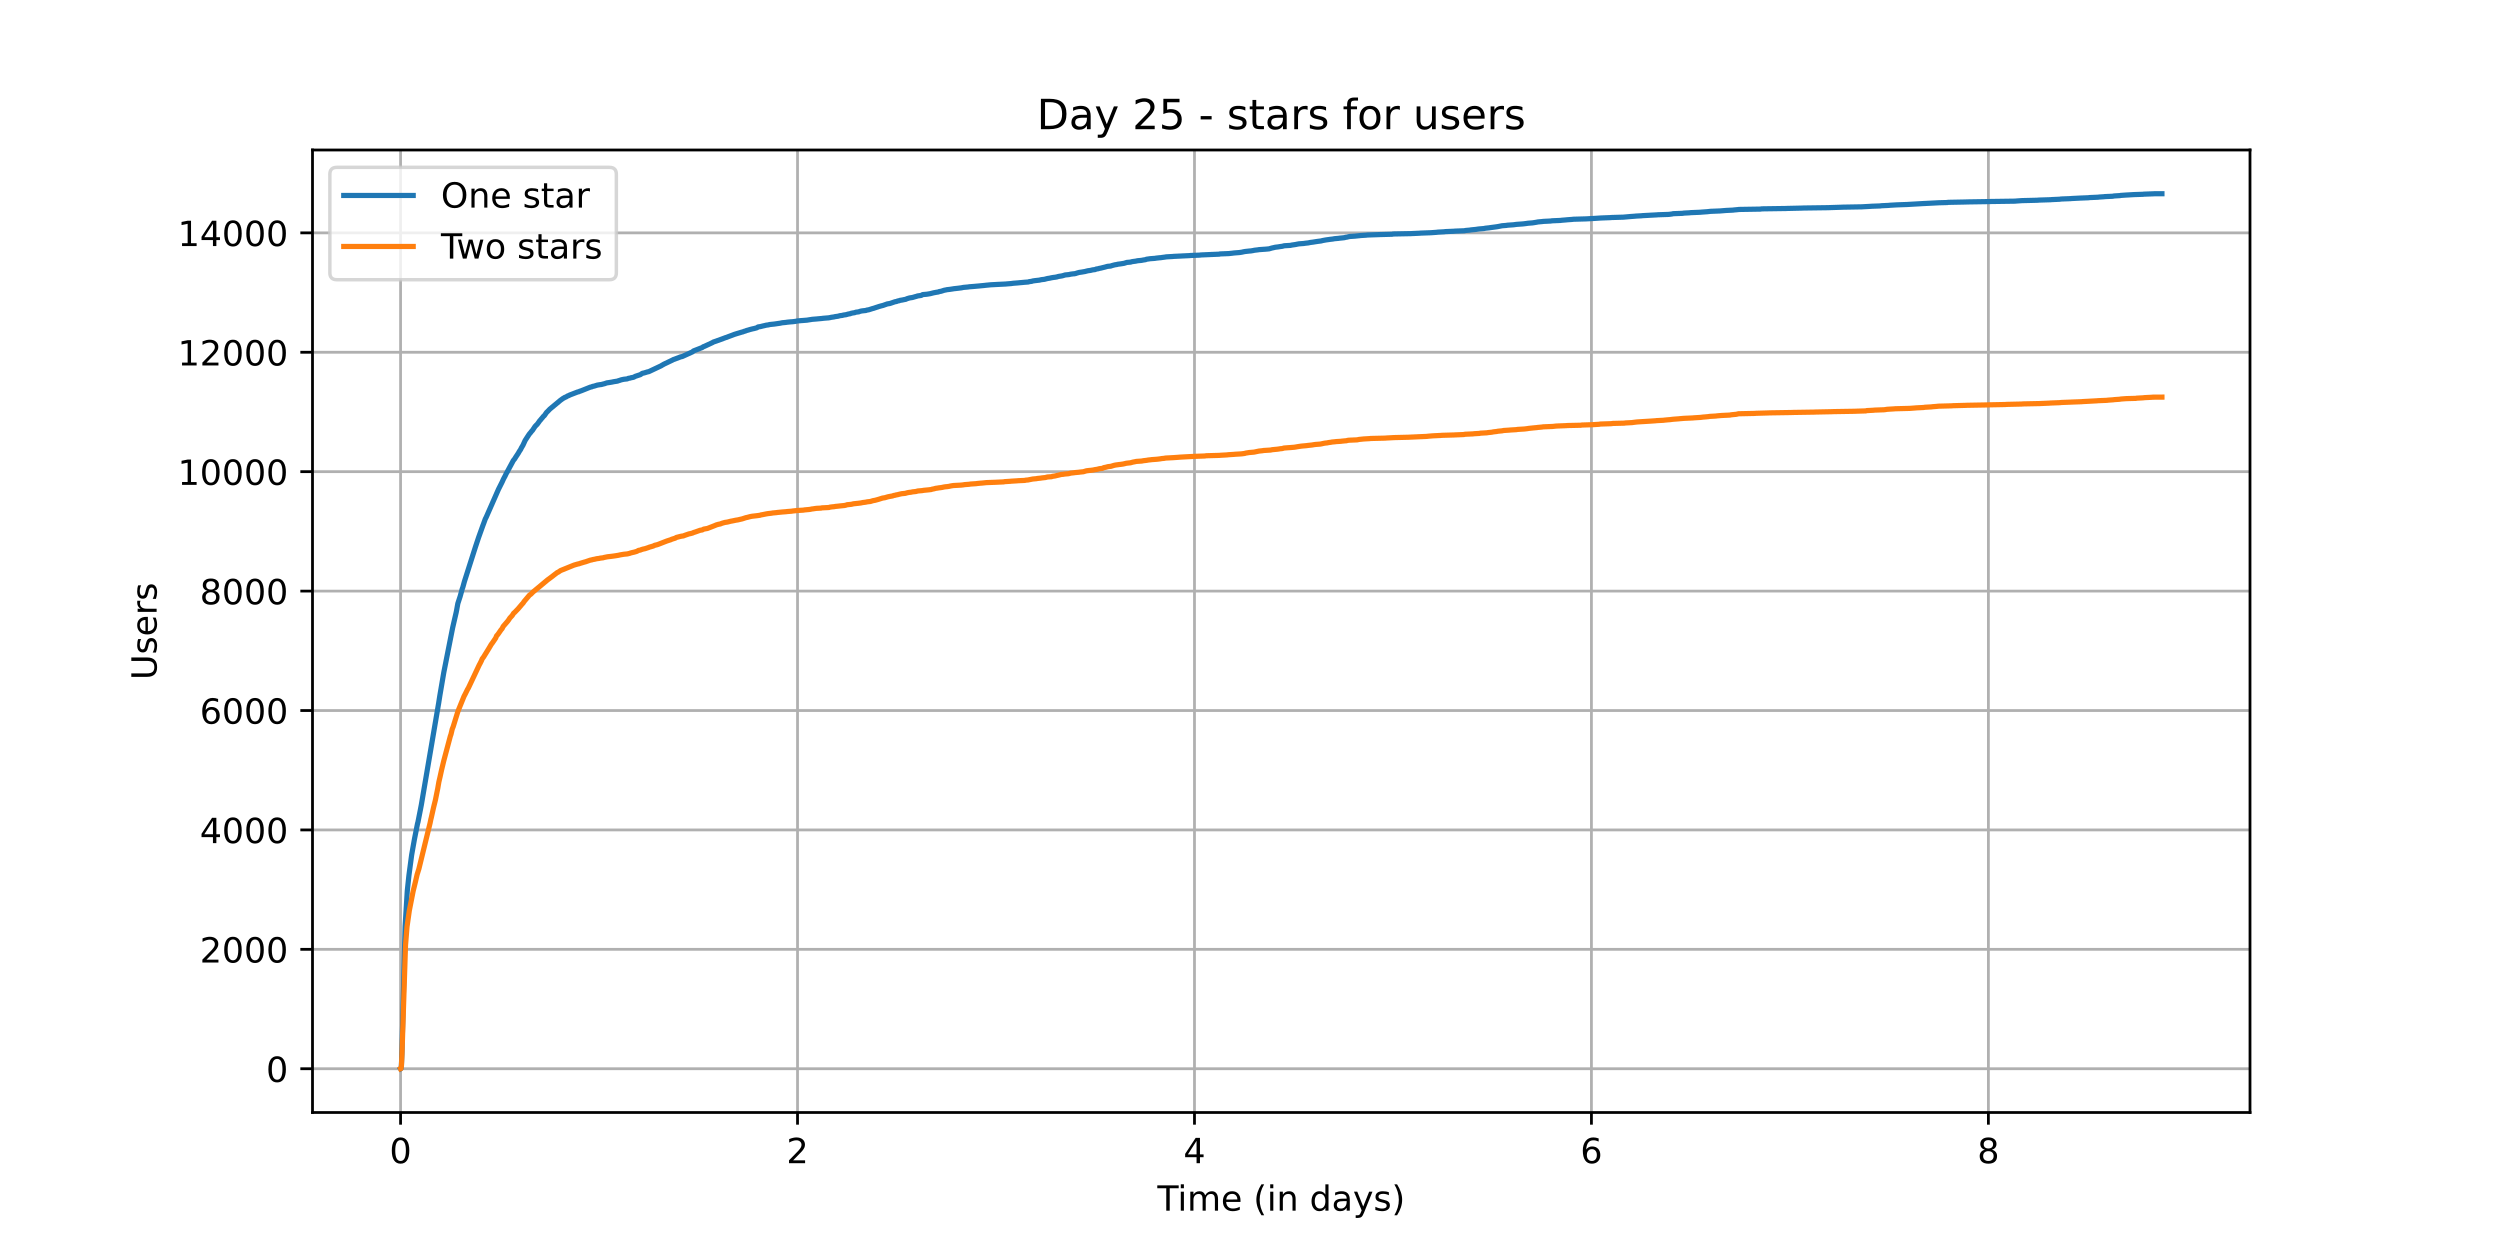 <?xml version="1.0" encoding="utf-8" standalone="no"?>
<!DOCTYPE svg PUBLIC "-//W3C//DTD SVG 1.1//EN"
  "http://www.w3.org/Graphics/SVG/1.1/DTD/svg11.dtd">
<!-- Created with matplotlib (https://matplotlib.org/) -->
<svg height="360pt" version="1.1" viewBox="0 0 720 360" width="720pt" xmlns="http://www.w3.org/2000/svg" xmlns:xlink="http://www.w3.org/1999/xlink">
 <defs>
  <style type="text/css">*{stroke-linecap:butt;stroke-linejoin:round;}</style>
 </defs>
 <g id="figure_1">
  <g id="patch_1">
   <path d="M 0 360 
L 720 360 
L 720 0 
L 0 0 
z
" style="fill:#ffffff;"/>
  </g>
  <g id="axes_1">
   <g id="patch_2">
    <path d="M 90 320.4 
L 648 320.4 
L 648 43.2 
L 90 43.2 
z
" style="fill:#ffffff;"/>
   </g>
   <g id="matplotlib.axis_1">
    <g id="xtick_1">
     <g id="line2d_1">
      <path clip-path="url(#pbab6a2b4c5)" d="M 115.364 320.4 
L 115.364 43.2 
" style="fill:none;stroke:#b0b0b0;stroke-linecap:square;stroke-width:0.8;"/>
     </g>
     <g id="line2d_2">
      <defs>
       <path d="M 0 0 
L 0 3.5 
" id="m7f9bfe1ed2" style="stroke:#000000;stroke-width:0.8;"/>
      </defs>
      <g>
       <use style="stroke:#000000;stroke-width:0.8;" x="115.364" xlink:href="#m7f9bfe1ed2" y="320.4"/>
      </g>
     </g>
     <g id="text_1">
      <!-- 0 -->
      <g transform="translate(112.182 334.998)scale(0.1 -0.1)">
       <defs>
        <path d="M 31.781 66.406 
Q 24.172 66.406 20.328 58.906 
Q 16.5 51.422 16.5 36.375 
Q 16.5 21.391 20.328 13.891 
Q 24.172 6.391 31.781 6.391 
Q 39.453 6.391 43.281 13.891 
Q 47.125 21.391 47.125 36.375 
Q 47.125 51.422 43.281 58.906 
Q 39.453 66.406 31.781 66.406 
z
M 31.781 74.219 
Q 44.047 74.219 50.516 64.516 
Q 56.984 54.828 56.984 36.375 
Q 56.984 17.969 50.516 8.266 
Q 44.047 -1.422 31.781 -1.422 
Q 19.531 -1.422 13.062 8.266 
Q 6.594 17.969 6.594 36.375 
Q 6.594 54.828 13.062 64.516 
Q 19.531 74.219 31.781 74.219 
z
" id="DejaVuSans-48"/>
       </defs>
       <use xlink:href="#DejaVuSans-48"/>
      </g>
     </g>
    </g>
    <g id="xtick_2">
     <g id="line2d_3">
      <path clip-path="url(#pbab6a2b4c5)" d="M 229.687 320.4 
L 229.687 43.2 
" style="fill:none;stroke:#b0b0b0;stroke-linecap:square;stroke-width:0.8;"/>
     </g>
     <g id="line2d_4">
      <g>
       <use style="stroke:#000000;stroke-width:0.8;" x="229.687" xlink:href="#m7f9bfe1ed2" y="320.4"/>
      </g>
     </g>
     <g id="text_2">
      <!-- 2 -->
      <g transform="translate(226.506 334.998)scale(0.1 -0.1)">
       <defs>
        <path d="M 19.188 8.297 
L 53.609 8.297 
L 53.609 0 
L 7.328 0 
L 7.328 8.297 
Q 12.938 14.109 22.625 23.891 
Q 32.328 33.688 34.812 36.531 
Q 39.547 41.844 41.422 45.531 
Q 43.312 49.219 43.312 52.781 
Q 43.312 58.594 39.234 62.25 
Q 35.156 65.922 28.609 65.922 
Q 23.969 65.922 18.812 64.312 
Q 13.672 62.703 7.812 59.422 
L 7.812 69.391 
Q 13.766 71.781 18.938 73 
Q 24.125 74.219 28.422 74.219 
Q 39.75 74.219 46.484 68.547 
Q 53.219 62.891 53.219 53.422 
Q 53.219 48.922 51.531 44.891 
Q 49.859 40.875 45.406 35.406 
Q 44.188 33.984 37.641 27.219 
Q 31.109 20.453 19.188 8.297 
z
" id="DejaVuSans-50"/>
       </defs>
       <use xlink:href="#DejaVuSans-50"/>
      </g>
     </g>
    </g>
    <g id="xtick_3">
     <g id="line2d_5">
      <path clip-path="url(#pbab6a2b4c5)" d="M 344.01 320.4 
L 344.01 43.2 
" style="fill:none;stroke:#b0b0b0;stroke-linecap:square;stroke-width:0.8;"/>
     </g>
     <g id="line2d_6">
      <g>
       <use style="stroke:#000000;stroke-width:0.8;" x="344.01" xlink:href="#m7f9bfe1ed2" y="320.4"/>
      </g>
     </g>
     <g id="text_3">
      <!-- 4 -->
      <g transform="translate(340.829 334.998)scale(0.1 -0.1)">
       <defs>
        <path d="M 37.797 64.312 
L 12.891 25.391 
L 37.797 25.391 
z
M 35.203 72.906 
L 47.609 72.906 
L 47.609 25.391 
L 58.016 25.391 
L 58.016 17.188 
L 47.609 17.188 
L 47.609 0 
L 37.797 0 
L 37.797 17.188 
L 4.891 17.188 
L 4.891 26.703 
z
" id="DejaVuSans-52"/>
       </defs>
       <use xlink:href="#DejaVuSans-52"/>
      </g>
     </g>
    </g>
    <g id="xtick_4">
     <g id="line2d_7">
      <path clip-path="url(#pbab6a2b4c5)" d="M 458.333 320.4 
L 458.333 43.2 
" style="fill:none;stroke:#b0b0b0;stroke-linecap:square;stroke-width:0.8;"/>
     </g>
     <g id="line2d_8">
      <g>
       <use style="stroke:#000000;stroke-width:0.8;" x="458.333" xlink:href="#m7f9bfe1ed2" y="320.4"/>
      </g>
     </g>
     <g id="text_4">
      <!-- 6 -->
      <g transform="translate(455.152 334.998)scale(0.1 -0.1)">
       <defs>
        <path d="M 33.016 40.375 
Q 26.375 40.375 22.484 35.828 
Q 18.609 31.297 18.609 23.391 
Q 18.609 15.531 22.484 10.953 
Q 26.375 6.391 33.016 6.391 
Q 39.656 6.391 43.531 10.953 
Q 47.406 15.531 47.406 23.391 
Q 47.406 31.297 43.531 35.828 
Q 39.656 40.375 33.016 40.375 
z
M 52.594 71.297 
L 52.594 62.312 
Q 48.875 64.062 45.094 64.984 
Q 41.312 65.922 37.594 65.922 
Q 27.828 65.922 22.672 59.328 
Q 17.531 52.734 16.797 39.406 
Q 19.672 43.656 24.016 45.922 
Q 28.375 48.188 33.594 48.188 
Q 44.578 48.188 50.953 41.516 
Q 57.328 34.859 57.328 23.391 
Q 57.328 12.156 50.688 5.359 
Q 44.047 -1.422 33.016 -1.422 
Q 20.359 -1.422 13.672 8.266 
Q 6.984 17.969 6.984 36.375 
Q 6.984 53.656 15.188 63.938 
Q 23.391 74.219 37.203 74.219 
Q 40.922 74.219 44.703 73.484 
Q 48.484 72.75 52.594 71.297 
z
" id="DejaVuSans-54"/>
       </defs>
       <use xlink:href="#DejaVuSans-54"/>
      </g>
     </g>
    </g>
    <g id="xtick_5">
     <g id="line2d_9">
      <path clip-path="url(#pbab6a2b4c5)" d="M 572.656 320.4 
L 572.656 43.2 
" style="fill:none;stroke:#b0b0b0;stroke-linecap:square;stroke-width:0.8;"/>
     </g>
     <g id="line2d_10">
      <g>
       <use style="stroke:#000000;stroke-width:0.8;" x="572.656" xlink:href="#m7f9bfe1ed2" y="320.4"/>
      </g>
     </g>
     <g id="text_5">
      <!-- 8 -->
      <g transform="translate(569.475 334.998)scale(0.1 -0.1)">
       <defs>
        <path d="M 31.781 34.625 
Q 24.75 34.625 20.719 30.859 
Q 16.703 27.094 16.703 20.516 
Q 16.703 13.922 20.719 10.156 
Q 24.75 6.391 31.781 6.391 
Q 38.812 6.391 42.859 10.172 
Q 46.922 13.969 46.922 20.516 
Q 46.922 27.094 42.891 30.859 
Q 38.875 34.625 31.781 34.625 
z
M 21.922 38.812 
Q 15.578 40.375 12.031 44.719 
Q 8.5 49.078 8.5 55.328 
Q 8.5 64.062 14.719 69.141 
Q 20.953 74.219 31.781 74.219 
Q 42.672 74.219 48.875 69.141 
Q 55.078 64.062 55.078 55.328 
Q 55.078 49.078 51.531 44.719 
Q 48 40.375 41.703 38.812 
Q 48.828 37.156 52.797 32.312 
Q 56.781 27.484 56.781 20.516 
Q 56.781 9.906 50.312 4.234 
Q 43.844 -1.422 31.781 -1.422 
Q 19.734 -1.422 13.25 4.234 
Q 6.781 9.906 6.781 20.516 
Q 6.781 27.484 10.781 32.312 
Q 14.797 37.156 21.922 38.812 
z
M 18.312 54.391 
Q 18.312 48.734 21.844 45.562 
Q 25.391 42.391 31.781 42.391 
Q 38.141 42.391 41.719 45.562 
Q 45.312 48.734 45.312 54.391 
Q 45.312 60.062 41.719 63.234 
Q 38.141 66.406 31.781 66.406 
Q 25.391 66.406 21.844 63.234 
Q 18.312 60.062 18.312 54.391 
z
" id="DejaVuSans-56"/>
       </defs>
       <use xlink:href="#DejaVuSans-56"/>
      </g>
     </g>
    </g>
    <g id="text_6">
     <!-- Time (in days) -->
     <g transform="translate(333.327 348.677)scale(0.1 -0.1)">
      <defs>
       <path d="M -0.297 72.906 
L 61.375 72.906 
L 61.375 64.594 
L 35.5 64.594 
L 35.5 0 
L 25.594 0 
L 25.594 64.594 
L -0.297 64.594 
z
" id="DejaVuSans-84"/>
       <path d="M 9.422 54.688 
L 18.406 54.688 
L 18.406 0 
L 9.422 0 
z
M 9.422 75.984 
L 18.406 75.984 
L 18.406 64.594 
L 9.422 64.594 
z
" id="DejaVuSans-105"/>
       <path d="M 52 44.188 
Q 55.375 50.25 60.062 53.125 
Q 64.75 56 71.094 56 
Q 79.641 56 84.281 50.016 
Q 88.922 44.047 88.922 33.016 
L 88.922 0 
L 79.891 0 
L 79.891 32.719 
Q 79.891 40.578 77.094 44.375 
Q 74.312 48.188 68.609 48.188 
Q 61.625 48.188 57.562 43.547 
Q 53.516 38.922 53.516 30.906 
L 53.516 0 
L 44.484 0 
L 44.484 32.719 
Q 44.484 40.625 41.703 44.406 
Q 38.922 48.188 33.109 48.188 
Q 26.219 48.188 22.156 43.531 
Q 18.109 38.875 18.109 30.906 
L 18.109 0 
L 9.078 0 
L 9.078 54.688 
L 18.109 54.688 
L 18.109 46.188 
Q 21.188 51.219 25.484 53.609 
Q 29.781 56 35.688 56 
Q 41.656 56 45.828 52.969 
Q 50 49.953 52 44.188 
z
" id="DejaVuSans-109"/>
       <path d="M 56.203 29.594 
L 56.203 25.203 
L 14.891 25.203 
Q 15.484 15.922 20.484 11.062 
Q 25.484 6.203 34.422 6.203 
Q 39.594 6.203 44.453 7.469 
Q 49.312 8.734 54.109 11.281 
L 54.109 2.781 
Q 49.266 0.734 44.188 -0.344 
Q 39.109 -1.422 33.891 -1.422 
Q 20.797 -1.422 13.156 6.188 
Q 5.516 13.812 5.516 26.812 
Q 5.516 40.234 12.766 48.109 
Q 20.016 56 32.328 56 
Q 43.359 56 49.781 48.891 
Q 56.203 41.797 56.203 29.594 
z
M 47.219 32.234 
Q 47.125 39.594 43.094 43.984 
Q 39.062 48.391 32.422 48.391 
Q 24.906 48.391 20.391 44.141 
Q 15.875 39.891 15.188 32.172 
z
" id="DejaVuSans-101"/>
       <path id="DejaVuSans-32"/>
       <path d="M 31 75.875 
Q 24.469 64.656 21.281 53.656 
Q 18.109 42.672 18.109 31.391 
Q 18.109 20.125 21.312 9.062 
Q 24.516 -2 31 -13.188 
L 23.188 -13.188 
Q 15.875 -1.703 12.234 9.375 
Q 8.594 20.453 8.594 31.391 
Q 8.594 42.281 12.203 53.312 
Q 15.828 64.359 23.188 75.875 
z
" id="DejaVuSans-40"/>
       <path d="M 54.891 33.016 
L 54.891 0 
L 45.906 0 
L 45.906 32.719 
Q 45.906 40.484 42.875 44.328 
Q 39.844 48.188 33.797 48.188 
Q 26.516 48.188 22.312 43.547 
Q 18.109 38.922 18.109 30.906 
L 18.109 0 
L 9.078 0 
L 9.078 54.688 
L 18.109 54.688 
L 18.109 46.188 
Q 21.344 51.125 25.703 53.562 
Q 30.078 56 35.797 56 
Q 45.219 56 50.047 50.172 
Q 54.891 44.344 54.891 33.016 
z
" id="DejaVuSans-110"/>
       <path d="M 45.406 46.391 
L 45.406 75.984 
L 54.391 75.984 
L 54.391 0 
L 45.406 0 
L 45.406 8.203 
Q 42.578 3.328 38.25 0.953 
Q 33.938 -1.422 27.875 -1.422 
Q 17.969 -1.422 11.734 6.484 
Q 5.516 14.406 5.516 27.297 
Q 5.516 40.188 11.734 48.094 
Q 17.969 56 27.875 56 
Q 33.938 56 38.25 53.625 
Q 42.578 51.266 45.406 46.391 
z
M 14.797 27.297 
Q 14.797 17.391 18.875 11.75 
Q 22.953 6.109 30.078 6.109 
Q 37.203 6.109 41.297 11.75 
Q 45.406 17.391 45.406 27.297 
Q 45.406 37.203 41.297 42.844 
Q 37.203 48.484 30.078 48.484 
Q 22.953 48.484 18.875 42.844 
Q 14.797 37.203 14.797 27.297 
z
" id="DejaVuSans-100"/>
       <path d="M 34.281 27.484 
Q 23.391 27.484 19.188 25 
Q 14.984 22.516 14.984 16.5 
Q 14.984 11.719 18.141 8.906 
Q 21.297 6.109 26.703 6.109 
Q 34.188 6.109 38.703 11.406 
Q 43.219 16.703 43.219 25.484 
L 43.219 27.484 
z
M 52.203 31.203 
L 52.203 0 
L 43.219 0 
L 43.219 8.297 
Q 40.141 3.328 35.547 0.953 
Q 30.953 -1.422 24.312 -1.422 
Q 15.922 -1.422 10.953 3.297 
Q 6 8.016 6 15.922 
Q 6 25.141 12.172 29.828 
Q 18.359 34.516 30.609 34.516 
L 43.219 34.516 
L 43.219 35.406 
Q 43.219 41.609 39.141 45 
Q 35.062 48.391 27.688 48.391 
Q 23 48.391 18.547 47.266 
Q 14.109 46.141 10.016 43.891 
L 10.016 52.203 
Q 14.938 54.109 19.578 55.047 
Q 24.219 56 28.609 56 
Q 40.484 56 46.344 49.844 
Q 52.203 43.703 52.203 31.203 
z
" id="DejaVuSans-97"/>
       <path d="M 32.172 -5.078 
Q 28.375 -14.844 24.75 -17.812 
Q 21.141 -20.797 15.094 -20.797 
L 7.906 -20.797 
L 7.906 -13.281 
L 13.188 -13.281 
Q 16.891 -13.281 18.938 -11.516 
Q 21 -9.766 23.484 -3.219 
L 25.094 0.875 
L 2.984 54.688 
L 12.5 54.688 
L 29.594 11.922 
L 46.688 54.688 
L 56.203 54.688 
z
" id="DejaVuSans-121"/>
       <path d="M 44.281 53.078 
L 44.281 44.578 
Q 40.484 46.531 36.375 47.5 
Q 32.281 48.484 27.875 48.484 
Q 21.188 48.484 17.844 46.438 
Q 14.5 44.391 14.5 40.281 
Q 14.5 37.156 16.891 35.375 
Q 19.281 33.594 26.516 31.984 
L 29.594 31.297 
Q 39.156 29.25 43.188 25.516 
Q 47.219 21.781 47.219 15.094 
Q 47.219 7.469 41.188 3.016 
Q 35.156 -1.422 24.609 -1.422 
Q 20.219 -1.422 15.453 -0.562 
Q 10.688 0.297 5.422 2 
L 5.422 11.281 
Q 10.406 8.688 15.234 7.391 
Q 20.062 6.109 24.812 6.109 
Q 31.156 6.109 34.562 8.281 
Q 37.984 10.453 37.984 14.406 
Q 37.984 18.062 35.516 20.016 
Q 33.062 21.969 24.703 23.781 
L 21.578 24.516 
Q 13.234 26.266 9.516 29.906 
Q 5.812 33.547 5.812 39.891 
Q 5.812 47.609 11.281 51.797 
Q 16.75 56 26.812 56 
Q 31.781 56 36.172 55.266 
Q 40.578 54.547 44.281 53.078 
z
" id="DejaVuSans-115"/>
       <path d="M 8.016 75.875 
L 15.828 75.875 
Q 23.141 64.359 26.781 53.312 
Q 30.422 42.281 30.422 31.391 
Q 30.422 20.453 26.781 9.375 
Q 23.141 -1.703 15.828 -13.188 
L 8.016 -13.188 
Q 14.5 -2 17.703 9.062 
Q 20.906 20.125 20.906 31.391 
Q 20.906 42.672 17.703 53.656 
Q 14.5 64.656 8.016 75.875 
z
" id="DejaVuSans-41"/>
      </defs>
      <use xlink:href="#DejaVuSans-84"/>
      <use x="57.959" xlink:href="#DejaVuSans-105"/>
      <use x="85.742" xlink:href="#DejaVuSans-109"/>
      <use x="183.154" xlink:href="#DejaVuSans-101"/>
      <use x="244.678" xlink:href="#DejaVuSans-32"/>
      <use x="276.465" xlink:href="#DejaVuSans-40"/>
      <use x="315.479" xlink:href="#DejaVuSans-105"/>
      <use x="343.262" xlink:href="#DejaVuSans-110"/>
      <use x="406.641" xlink:href="#DejaVuSans-32"/>
      <use x="438.428" xlink:href="#DejaVuSans-100"/>
      <use x="501.904" xlink:href="#DejaVuSans-97"/>
      <use x="563.184" xlink:href="#DejaVuSans-121"/>
      <use x="622.363" xlink:href="#DejaVuSans-115"/>
      <use x="674.463" xlink:href="#DejaVuSans-41"/>
     </g>
    </g>
   </g>
   <g id="matplotlib.axis_2">
    <g id="ytick_1">
     <g id="line2d_11">
      <path clip-path="url(#pbab6a2b4c5)" d="M 90 307.8 
L 648 307.8 
" style="fill:none;stroke:#b0b0b0;stroke-linecap:square;stroke-width:0.8;"/>
     </g>
     <g id="line2d_12">
      <defs>
       <path d="M 0 0 
L -3.5 0 
" id="md1141561de" style="stroke:#000000;stroke-width:0.8;"/>
      </defs>
      <g>
       <use style="stroke:#000000;stroke-width:0.8;" x="90" xlink:href="#md1141561de" y="307.8"/>
      </g>
     </g>
     <g id="text_7">
      <!-- 0 -->
      <g transform="translate(76.638 311.599)scale(0.1 -0.1)">
       <use xlink:href="#DejaVuSans-48"/>
      </g>
     </g>
    </g>
    <g id="ytick_2">
     <g id="line2d_13">
      <path clip-path="url(#pbab6a2b4c5)" d="M 90 273.409 
L 648 273.409 
" style="fill:none;stroke:#b0b0b0;stroke-linecap:square;stroke-width:0.8;"/>
     </g>
     <g id="line2d_14">
      <g>
       <use style="stroke:#000000;stroke-width:0.8;" x="90" xlink:href="#md1141561de" y="273.409"/>
      </g>
     </g>
     <g id="text_8">
      <!-- 2000 -->
      <g transform="translate(57.55 277.208)scale(0.1 -0.1)">
       <use xlink:href="#DejaVuSans-50"/>
       <use x="63.623" xlink:href="#DejaVuSans-48"/>
       <use x="127.246" xlink:href="#DejaVuSans-48"/>
       <use x="190.869" xlink:href="#DejaVuSans-48"/>
      </g>
     </g>
    </g>
    <g id="ytick_3">
     <g id="line2d_15">
      <path clip-path="url(#pbab6a2b4c5)" d="M 90 239.018 
L 648 239.018 
" style="fill:none;stroke:#b0b0b0;stroke-linecap:square;stroke-width:0.8;"/>
     </g>
     <g id="line2d_16">
      <g>
       <use style="stroke:#000000;stroke-width:0.8;" x="90" xlink:href="#md1141561de" y="239.018"/>
      </g>
     </g>
     <g id="text_9">
      <!-- 4000 -->
      <g transform="translate(57.55 242.817)scale(0.1 -0.1)">
       <use xlink:href="#DejaVuSans-52"/>
       <use x="63.623" xlink:href="#DejaVuSans-48"/>
       <use x="127.246" xlink:href="#DejaVuSans-48"/>
       <use x="190.869" xlink:href="#DejaVuSans-48"/>
      </g>
     </g>
    </g>
    <g id="ytick_4">
     <g id="line2d_17">
      <path clip-path="url(#pbab6a2b4c5)" d="M 90 204.627 
L 648 204.627 
" style="fill:none;stroke:#b0b0b0;stroke-linecap:square;stroke-width:0.8;"/>
     </g>
     <g id="line2d_18">
      <g>
       <use style="stroke:#000000;stroke-width:0.8;" x="90" xlink:href="#md1141561de" y="204.627"/>
      </g>
     </g>
     <g id="text_10">
      <!-- 6000 -->
      <g transform="translate(57.55 208.426)scale(0.1 -0.1)">
       <use xlink:href="#DejaVuSans-54"/>
       <use x="63.623" xlink:href="#DejaVuSans-48"/>
       <use x="127.246" xlink:href="#DejaVuSans-48"/>
       <use x="190.869" xlink:href="#DejaVuSans-48"/>
      </g>
     </g>
    </g>
    <g id="ytick_5">
     <g id="line2d_19">
      <path clip-path="url(#pbab6a2b4c5)" d="M 90 170.236 
L 648 170.236 
" style="fill:none;stroke:#b0b0b0;stroke-linecap:square;stroke-width:0.8;"/>
     </g>
     <g id="line2d_20">
      <g>
       <use style="stroke:#000000;stroke-width:0.8;" x="90" xlink:href="#md1141561de" y="170.236"/>
      </g>
     </g>
     <g id="text_11">
      <!-- 8000 -->
      <g transform="translate(57.55 174.035)scale(0.1 -0.1)">
       <use xlink:href="#DejaVuSans-56"/>
       <use x="63.623" xlink:href="#DejaVuSans-48"/>
       <use x="127.246" xlink:href="#DejaVuSans-48"/>
       <use x="190.869" xlink:href="#DejaVuSans-48"/>
      </g>
     </g>
    </g>
    <g id="ytick_6">
     <g id="line2d_21">
      <path clip-path="url(#pbab6a2b4c5)" d="M 90 135.845 
L 648 135.845 
" style="fill:none;stroke:#b0b0b0;stroke-linecap:square;stroke-width:0.8;"/>
     </g>
     <g id="line2d_22">
      <g>
       <use style="stroke:#000000;stroke-width:0.8;" x="90" xlink:href="#md1141561de" y="135.845"/>
      </g>
     </g>
     <g id="text_12">
      <!-- 10000 -->
      <g transform="translate(51.188 139.644)scale(0.1 -0.1)">
       <defs>
        <path d="M 12.406 8.297 
L 28.516 8.297 
L 28.516 63.922 
L 10.984 60.406 
L 10.984 69.391 
L 28.422 72.906 
L 38.281 72.906 
L 38.281 8.297 
L 54.391 8.297 
L 54.391 0 
L 12.406 0 
z
" id="DejaVuSans-49"/>
       </defs>
       <use xlink:href="#DejaVuSans-49"/>
       <use x="63.623" xlink:href="#DejaVuSans-48"/>
       <use x="127.246" xlink:href="#DejaVuSans-48"/>
       <use x="190.869" xlink:href="#DejaVuSans-48"/>
       <use x="254.492" xlink:href="#DejaVuSans-48"/>
      </g>
     </g>
    </g>
    <g id="ytick_7">
     <g id="line2d_23">
      <path clip-path="url(#pbab6a2b4c5)" d="M 90 101.454 
L 648 101.454 
" style="fill:none;stroke:#b0b0b0;stroke-linecap:square;stroke-width:0.8;"/>
     </g>
     <g id="line2d_24">
      <g>
       <use style="stroke:#000000;stroke-width:0.8;" x="90" xlink:href="#md1141561de" y="101.454"/>
      </g>
     </g>
     <g id="text_13">
      <!-- 12000 -->
      <g transform="translate(51.188 105.253)scale(0.1 -0.1)">
       <use xlink:href="#DejaVuSans-49"/>
       <use x="63.623" xlink:href="#DejaVuSans-50"/>
       <use x="127.246" xlink:href="#DejaVuSans-48"/>
       <use x="190.869" xlink:href="#DejaVuSans-48"/>
       <use x="254.492" xlink:href="#DejaVuSans-48"/>
      </g>
     </g>
    </g>
    <g id="ytick_8">
     <g id="line2d_25">
      <path clip-path="url(#pbab6a2b4c5)" d="M 90 67.063 
L 648 67.063 
" style="fill:none;stroke:#b0b0b0;stroke-linecap:square;stroke-width:0.8;"/>
     </g>
     <g id="line2d_26">
      <g>
       <use style="stroke:#000000;stroke-width:0.8;" x="90" xlink:href="#md1141561de" y="67.063"/>
      </g>
     </g>
     <g id="text_14">
      <!-- 14000 -->
      <g transform="translate(51.188 70.862)scale(0.1 -0.1)">
       <use xlink:href="#DejaVuSans-49"/>
       <use x="63.623" xlink:href="#DejaVuSans-52"/>
       <use x="127.246" xlink:href="#DejaVuSans-48"/>
       <use x="190.869" xlink:href="#DejaVuSans-48"/>
       <use x="254.492" xlink:href="#DejaVuSans-48"/>
      </g>
     </g>
    </g>
    <g id="text_15">
     <!-- Users -->
     <g transform="translate(45.108 195.801)rotate(-90)scale(0.1 -0.1)">
      <defs>
       <path d="M 8.688 72.906 
L 18.609 72.906 
L 18.609 28.609 
Q 18.609 16.891 22.844 11.734 
Q 27.094 6.594 36.625 6.594 
Q 46.094 6.594 50.344 11.734 
Q 54.594 16.891 54.594 28.609 
L 54.594 72.906 
L 64.5 72.906 
L 64.5 27.391 
Q 64.5 13.141 57.438 5.859 
Q 50.391 -1.422 36.625 -1.422 
Q 22.797 -1.422 15.734 5.859 
Q 8.688 13.141 8.688 27.391 
z
" id="DejaVuSans-85"/>
       <path d="M 41.109 46.297 
Q 39.594 47.172 37.812 47.578 
Q 36.031 48 33.891 48 
Q 26.266 48 22.188 43.047 
Q 18.109 38.094 18.109 28.812 
L 18.109 0 
L 9.078 0 
L 9.078 54.688 
L 18.109 54.688 
L 18.109 46.188 
Q 20.953 51.172 25.484 53.578 
Q 30.031 56 36.531 56 
Q 37.453 56 38.578 55.875 
Q 39.703 55.766 41.062 55.516 
z
" id="DejaVuSans-114"/>
      </defs>
      <use xlink:href="#DejaVuSans-85"/>
      <use x="73.193" xlink:href="#DejaVuSans-115"/>
      <use x="125.293" xlink:href="#DejaVuSans-101"/>
      <use x="186.816" xlink:href="#DejaVuSans-114"/>
      <use x="227.93" xlink:href="#DejaVuSans-115"/>
     </g>
    </g>
   </g>
   <g id="line2d_27">
    <path clip-path="url(#pbab6a2b4c5)" d="M 115.364 307.8 
L 115.489 307.714 
L 115.607 306.854 
L 115.765 302.59 
L 116.669 266.823 
L 117.299 256.575 
L 117.771 252.121 
L 118.557 246.206 
L 119.069 243.317 
L 119.383 241.563 
L 120.249 237.195 
L 120.367 236.783 
L 121.035 233.395 
L 121.35 231.762 
L 122.019 227.824 
L 126.347 202.426 
L 126.661 200.414 
L 127.802 193.725 
L 130.36 180.794 
L 131.383 176.358 
L 131.54 175.567 
L 131.854 173.813 
L 131.933 173.572 
L 132.523 171.766 
L 133.114 169.634 
L 133.31 169.084 
L 133.743 167.502 
L 136.615 158.492 
L 136.969 157.391 
L 137.834 154.794 
L 139.053 151.39 
L 139.289 150.771 
L 139.762 149.464 
L 140.037 148.931 
L 143.577 140.883 
L 143.813 140.419 
L 144.639 138.768 
L 144.954 138.063 
L 145.269 137.444 
L 145.348 137.324 
L 145.544 136.928 
L 145.819 136.327 
L 145.937 136.155 
L 147.551 133.163 
L 147.826 132.647 
L 148.101 132.303 
L 148.22 132.165 
L 148.495 131.701 
L 149.281 130.514 
L 149.557 130.016 
L 149.95 129.431 
L 150.147 129.001 
L 150.619 128.21 
L 151.248 126.835 
L 152.312 125.201 
L 152.548 124.874 
L 152.745 124.668 
L 153.139 124.152 
L 153.335 123.963 
L 154.122 122.776 
L 154.24 122.673 
L 154.515 122.364 
L 154.634 122.295 
L 155.106 121.659 
L 155.264 121.435 
L 155.46 121.143 
L 155.618 121.005 
L 155.814 120.747 
L 156.247 120.249 
L 156.483 119.939 
L 156.759 119.716 
L 157.428 118.753 
L 157.663 118.546 
L 158.372 117.807 
L 161.049 115.589 
L 161.324 115.348 
L 162.228 114.695 
L 162.425 114.626 
L 162.622 114.454 
L 162.976 114.351 
L 163.527 114.007 
L 163.802 113.938 
L 163.999 113.8 
L 166.359 112.889 
L 166.713 112.82 
L 166.949 112.683 
L 167.303 112.58 
L 170.017 111.496 
L 170.45 111.41 
L 170.647 111.29 
L 171.158 111.187 
L 172.024 110.912 
L 172.653 110.808 
L 172.849 110.774 
L 173.203 110.74 
L 173.557 110.636 
L 174.187 110.482 
L 174.345 110.413 
L 174.502 110.361 
L 174.816 110.258 
L 175.21 110.207 
L 175.879 110.103 
L 176.272 110.035 
L 176.665 109.949 
L 176.862 109.914 
L 177.295 109.845 
L 177.846 109.759 
L 178.042 109.673 
L 178.278 109.605 
L 178.554 109.519 
L 178.829 109.416 
L 179.262 109.312 
L 179.694 109.226 
L 180.638 109.123 
L 180.953 108.968 
L 181.504 108.882 
L 181.779 108.779 
L 182.212 108.711 
L 182.527 108.625 
L 182.959 108.384 
L 184.1 108.006 
L 184.415 107.902 
L 185.005 107.507 
L 185.516 107.404 
L 186.46 107.111 
L 186.814 107.043 
L 187.011 106.957 
L 190.434 105.34 
L 190.71 105.151 
L 190.906 105.065 
L 191.142 104.91 
L 193.699 103.689 
L 193.935 103.552 
L 194.171 103.483 
L 196.02 102.778 
L 196.492 102.675 
L 199.482 101.316 
L 199.639 101.127 
L 199.837 101.024 
L 202 100.182 
L 202.237 100.096 
L 202.552 99.855 
L 202.866 99.752 
L 205.226 98.651 
L 205.424 98.514 
L 206.446 98.17 
L 206.644 98.084 
L 206.84 98.032 
L 207.115 97.929 
L 209.004 97.224 
L 209.319 97.138 
L 209.634 97 
L 211.168 96.433 
L 211.404 96.33 
L 212.348 96.037 
L 212.702 95.934 
L 213.607 95.659 
L 213.961 95.573 
L 214.276 95.436 
L 214.669 95.332 
L 214.984 95.195 
L 215.613 95.023 
L 215.928 94.92 
L 216.518 94.765 
L 216.872 94.679 
L 217.068 94.645 
L 217.658 94.49 
L 218.012 94.387 
L 218.288 94.163 
L 218.995 94.06 
L 219.664 93.888 
L 220.137 93.785 
L 220.687 93.647 
L 221.356 93.561 
L 221.592 93.475 
L 222.575 93.372 
L 222.929 93.338 
L 223.638 93.235 
L 223.992 93.183 
L 224.7 93.08 
L 225.251 92.959 
L 226.313 92.856 
L 226.745 92.788 
L 227.808 92.684 
L 228.122 92.667 
L 228.477 92.633 
L 229.224 92.53 
L 229.696 92.426 
L 230.876 92.323 
L 231.152 92.306 
L 232.45 92.203 
L 232.843 92.134 
L 233.512 92.031 
L 233.945 91.962 
L 235.244 91.859 
L 235.558 91.825 
L 236.699 91.721 
L 237.053 91.67 
L 238.272 91.567 
L 238.587 91.549 
L 239.177 91.446 
L 239.414 91.377 
L 239.728 91.343 
L 240.279 91.257 
L 240.515 91.188 
L 241.302 91.085 
L 241.931 90.913 
L 242.639 90.827 
L 242.876 90.741 
L 243.623 90.638 
L 244.291 90.449 
L 244.882 90.346 
L 245.079 90.243 
L 245.551 90.139 
L 246.141 90.053 
L 246.338 89.967 
L 246.574 89.899 
L 247.322 89.813 
L 247.597 89.692 
L 247.99 89.589 
L 248.423 89.52 
L 249.407 89.417 
L 249.603 89.314 
L 250.155 89.228 
L 250.391 89.159 
L 251.295 88.867 
L 251.65 88.781 
L 251.925 88.678 
L 252.2 88.592 
L 252.436 88.506 
L 252.79 88.403 
L 253.066 88.299 
L 253.853 88.076 
L 254.285 87.973 
L 255.544 87.526 
L 256.213 87.423 
L 256.449 87.354 
L 257.748 86.907 
L 258.219 86.821 
L 258.534 86.683 
L 258.967 86.614 
L 259.163 86.511 
L 259.832 86.408 
L 260.383 86.288 
L 260.856 86.202 
L 261.21 86.03 
L 261.957 85.806 
L 262.626 85.703 
L 262.823 85.669 
L 263.57 85.445 
L 263.963 85.342 
L 264.239 85.239 
L 264.593 85.187 
L 265.301 85.084 
L 265.734 84.843 
L 266.914 84.74 
L 267.347 84.671 
L 267.937 84.568 
L 268.606 84.396 
L 268.96 84.31 
L 269.157 84.276 
L 269.589 84.19 
L 270.258 84.087 
L 270.455 83.983 
L 271.045 83.88 
L 271.95 83.588 
L 272.5 83.485 
L 272.697 83.433 
L 273.602 83.33 
L 274.035 83.261 
L 274.586 83.175 
L 274.782 83.141 
L 275.136 83.106 
L 276.041 83.003 
L 276.435 82.952 
L 276.985 82.883 
L 277.143 82.831 
L 277.576 82.763 
L 278.756 82.659 
L 279.188 82.591 
L 280.526 82.487 
L 280.881 82.453 
L 282.061 82.35 
L 282.375 82.315 
L 283.477 82.212 
L 283.871 82.161 
L 284.933 82.058 
L 285.247 82.023 
L 287.175 81.92 
L 287.49 81.903 
L 289.615 81.8 
L 289.968 81.765 
L 291.267 81.662 
L 291.464 81.628 
L 291.857 81.576 
L 293.195 81.473 
L 293.509 81.438 
L 294.651 81.335 
L 294.965 81.301 
L 296.146 81.215 
L 296.421 81.112 
L 297.129 81.026 
L 297.405 80.923 
L 298.113 80.819 
L 298.428 80.785 
L 299.332 80.682 
L 299.922 80.544 
L 300.827 80.441 
L 301.063 80.372 
L 301.654 80.218 
L 302.322 80.114 
L 302.834 79.994 
L 303.463 79.891 
L 303.817 79.856 
L 304.407 79.753 
L 304.643 79.667 
L 305.116 79.564 
L 305.43 79.53 
L 305.982 79.427 
L 306.768 79.186 
L 307.831 79.083 
L 308.342 78.962 
L 309.129 78.859 
L 309.444 78.842 
L 309.837 78.756 
L 310.113 78.653 
L 310.782 78.464 
L 311.528 78.36 
L 312.001 78.275 
L 312.512 78.189 
L 312.748 78.12 
L 313.299 77.982 
L 314.046 77.879 
L 314.676 77.724 
L 315.384 77.638 
L 315.699 77.484 
L 316.29 77.398 
L 316.526 77.312 
L 317.077 77.208 
L 317.746 77.036 
L 318.179 76.933 
L 318.966 76.71 
L 319.871 76.624 
L 320.146 76.521 
L 320.501 76.417 
L 321.091 76.263 
L 321.681 76.177 
L 321.839 76.108 
L 322.665 76.005 
L 323.099 75.936 
L 323.729 75.833 
L 324.555 75.575 
L 325.618 75.489 
L 325.894 75.386 
L 326.287 75.317 
L 327.074 75.214 
L 327.625 75.093 
L 328.727 74.99 
L 329.239 74.887 
L 329.907 74.784 
L 330.183 74.663 
L 330.891 74.56 
L 331.245 74.509 
L 332.623 74.406 
L 333.016 74.337 
L 333.96 74.234 
L 334.275 74.216 
L 334.707 74.148 
L 335.495 74.044 
L 335.888 73.976 
L 337.698 73.872 
L 338.012 73.838 
L 340.176 73.735 
L 340.451 73.718 
L 342.615 73.615 
L 342.93 73.58 
L 345.526 73.477 
L 345.88 73.425 
L 348.281 73.322 
L 348.595 73.305 
L 351.113 73.202 
L 351.349 73.133 
L 353.906 73.03 
L 354.221 72.995 
L 355.008 72.91 
L 355.204 72.875 
L 355.559 72.841 
L 356.896 72.738 
L 357.289 72.686 
L 357.88 72.583 
L 358.037 72.531 
L 358.627 72.428 
L 358.941 72.394 
L 359.886 72.29 
L 360.2 72.273 
L 360.831 72.17 
L 361.303 72.067 
L 362.208 71.964 
L 362.601 71.895 
L 364.057 71.792 
L 364.371 71.775 
L 365.473 71.671 
L 366.299 71.431 
L 366.771 71.328 
L 367.282 71.207 
L 368.148 71.104 
L 368.541 71.035 
L 369.289 70.932 
L 369.879 70.777 
L 371.61 70.674 
L 372.082 70.571 
L 372.791 70.468 
L 373.145 70.416 
L 373.616 70.313 
L 374.089 70.227 
L 375.465 70.124 
L 375.899 70.055 
L 376.803 69.952 
L 377.354 69.832 
L 378.181 69.728 
L 378.574 69.66 
L 379.243 69.556 
L 379.597 69.505 
L 380.423 69.402 
L 380.974 69.264 
L 381.526 69.161 
L 381.92 69.092 
L 382.668 68.989 
L 383.021 68.937 
L 383.887 68.834 
L 384.32 68.748 
L 385.461 68.645 
L 385.815 68.593 
L 386.839 68.49 
L 387.232 68.439 
L 387.547 68.336 
L 387.823 68.318 
L 388.216 68.215 
L 388.689 68.112 
L 390.224 68.009 
L 390.538 67.974 
L 391.561 67.871 
L 391.758 67.837 
L 393.41 67.734 
L 393.803 67.682 
L 396.872 67.579 
L 397.187 67.562 
L 400.963 67.459 
L 401.199 67.39 
L 406.274 67.287 
L 406.589 67.269 
L 408.832 67.166 
L 409.185 67.132 
L 412.019 67.029 
L 412.294 67.011 
L 413.711 66.908 
L 414.065 66.857 
L 415.915 66.754 
L 416.268 66.702 
L 418.708 66.599 
L 419.023 66.564 
L 421.698 66.461 
L 422.131 66.375 
L 423.311 66.272 
L 423.704 66.203 
L 424.767 66.1 
L 425.082 66.066 
L 425.75 65.963 
L 426.065 65.928 
L 427.324 65.825 
L 427.835 65.722 
L 428.819 65.619 
L 429.252 65.55 
L 430.038 65.447 
L 430.432 65.395 
L 431.179 65.292 
L 431.652 65.206 
L 432.163 65.103 
L 432.597 65.017 
L 433.895 64.914 
L 434.092 64.862 
L 435.587 64.759 
L 435.862 64.742 
L 436.61 64.638 
L 436.964 64.604 
L 438.42 64.501 
L 438.775 64.467 
L 439.601 64.363 
L 440.034 64.295 
L 441.333 64.191 
L 441.687 64.14 
L 442.317 64.037 
L 442.514 64.002 
L 442.947 63.916 
L 444.088 63.813 
L 444.481 63.762 
L 446.567 63.658 
L 447.001 63.59 
L 449.4 63.486 
L 449.754 63.435 
L 451.013 63.332 
L 451.328 63.297 
L 452.744 63.194 
L 453.138 63.142 
L 456.757 63.039 
L 457.072 63.022 
L 458.921 62.919 
L 459.235 62.902 
L 460.809 62.799 
L 461.084 62.781 
L 463.72 62.678 
L 464.074 62.644 
L 467.576 62.541 
L 467.93 62.506 
L 469.11 62.403 
L 469.464 62.369 
L 470.841 62.266 
L 471.156 62.231 
L 472.768 62.145 
L 472.965 62.111 
L 474.893 62.008 
L 475.168 61.99 
L 477.135 61.887 
L 477.49 61.853 
L 480.518 61.75 
L 480.872 61.715 
L 481.62 61.612 
L 481.856 61.543 
L 484.571 61.44 
L 484.964 61.371 
L 486.616 61.285 
L 486.813 61.251 
L 487.128 61.234 
L 489.606 61.131 
L 489.961 61.096 
L 491.377 60.993 
L 491.652 60.976 
L 492.557 60.873 
L 492.872 60.855 
L 495.431 60.752 
L 495.785 60.718 
L 497.044 60.615 
L 497.32 60.598 
L 499.13 60.512 
L 499.327 60.477 
L 500.428 60.374 
L 500.822 60.322 
L 507 60.219 
L 507.393 60.15 
L 514.396 60.047 
L 514.71 60.03 
L 519.116 59.927 
L 519.431 59.91 
L 526.67 59.807 
L 526.985 59.789 
L 530.25 59.686 
L 530.525 59.669 
L 536.23 59.566 
L 536.506 59.549 
L 538.394 59.445 
L 539.142 59.394 
L 541.581 59.308 
L 541.778 59.256 
L 544.021 59.153 
L 544.217 59.119 
L 546.027 59.016 
L 546.342 58.998 
L 549.254 58.895 
L 549.529 58.878 
L 551.299 58.775 
L 551.614 58.758 
L 553.387 58.654 
L 553.662 58.637 
L 555.748 58.534 
L 556.063 58.517 
L 558.031 58.414 
L 558.345 58.397 
L 560.865 58.328 
L 561.022 58.276 
L 566.176 58.173 
L 566.49 58.156 
L 572.864 58.053 
L 573.139 58.035 
L 580.339 57.932 
L 580.653 57.898 
L 582.109 57.795 
L 582.423 57.777 
L 586.594 57.674 
L 586.908 57.657 
L 587.263 57.623 
L 590.569 57.52 
L 590.883 57.485 
L 593.166 57.382 
L 593.599 57.313 
L 596.275 57.21 
L 596.589 57.176 
L 598.635 57.072 
L 598.91 57.055 
L 601.469 56.952 
L 601.823 56.901 
L 604.222 56.797 
L 604.616 56.746 
L 605.954 56.66 
L 606.15 56.625 
L 608.433 56.522 
L 608.867 56.436 
L 610.558 56.333 
L 610.755 56.281 
L 612.251 56.178 
L 612.566 56.161 
L 614.336 56.058 
L 614.611 56.041 
L 617.207 55.955 
L 617.404 55.92 
L 620.158 55.817 
L 620.473 55.8 
L 622.636 55.8 
L 622.636 55.8 
" style="fill:none;stroke:#1f77b4;stroke-linecap:square;stroke-width:1.5;"/>
   </g>
   <g id="line2d_28">
    <path clip-path="url(#pbab6a2b4c5)" d="M 115.364 307.8 
L 115.489 307.748 
L 115.607 307.026 
L 115.765 303.759 
L 116.787 272.257 
L 117.22 266.892 
L 117.888 262.232 
L 118.99 256.626 
L 119.62 254.064 
L 120.131 251.863 
L 120.642 250.229 
L 123.868 237.023 
L 124.105 235.871 
L 124.183 235.596 
L 124.891 232.449 
L 125.403 230.386 
L 125.717 228.821 
L 126.072 227.067 
L 126.386 225.244 
L 126.74 223.714 
L 127.173 221.737 
L 127.802 219.123 
L 129.691 212.038 
L 129.888 211.471 
L 130.242 209.975 
L 130.517 209.287 
L 131.894 204.833 
L 133.625 200.569 
L 133.704 200.414 
L 133.979 199.898 
L 134.648 198.54 
L 134.884 198.162 
L 138.03 191.49 
L 138.267 191.06 
L 138.542 190.51 
L 138.66 190.269 
L 138.896 189.701 
L 138.975 189.615 
L 139.25 189.254 
L 140.745 186.83 
L 141.178 186.107 
L 141.453 185.626 
L 141.768 185.213 
L 142.122 184.697 
L 142.751 183.769 
L 143.026 183.098 
L 143.341 182.772 
L 143.577 182.445 
L 144.285 181.413 
L 144.6 181.052 
L 144.914 180.416 
L 146.173 178.954 
L 146.449 178.593 
L 146.842 177.991 
L 147.511 177.269 
L 147.944 176.581 
L 148.22 176.375 
L 148.416 176.168 
L 149.242 175.309 
L 150.423 173.916 
L 150.619 173.727 
L 150.973 173.194 
L 152.47 171.423 
L 152.902 171.113 
L 153.493 170.511 
L 157.624 167.072 
L 157.742 166.969 
L 157.899 166.866 
L 158.018 166.78 
L 159.119 165.954 
L 159.396 165.731 
L 160.497 164.888 
L 160.734 164.802 
L 161.442 164.321 
L 165.297 162.756 
L 165.651 162.653 
L 166.359 162.446 
L 166.792 162.36 
L 166.988 162.275 
L 167.342 162.171 
L 168.247 161.896 
L 168.64 161.793 
L 169.978 161.329 
L 170.45 161.243 
L 170.686 161.157 
L 171.276 161.054 
L 171.827 160.916 
L 172.614 160.813 
L 172.849 160.744 
L 173.715 160.641 
L 173.951 160.555 
L 174.462 160.452 
L 174.974 160.349 
L 175.918 160.245 
L 176.312 160.194 
L 177.058 160.091 
L 177.491 160.022 
L 178.121 159.919 
L 178.632 159.798 
L 179.262 159.695 
L 179.655 159.626 
L 180.717 159.523 
L 180.953 159.454 
L 181.346 159.368 
L 181.543 159.282 
L 182.134 159.128 
L 182.605 159.025 
L 183.313 158.818 
L 183.51 158.732 
L 183.903 158.509 
L 184.415 158.423 
L 184.73 158.285 
L 185.005 158.199 
L 185.241 158.13 
L 185.752 158.027 
L 186.736 157.701 
L 186.972 157.597 
L 187.798 157.357 
L 188.153 157.253 
L 188.546 157.047 
L 189.136 156.91 
L 189.49 156.806 
L 192.047 155.809 
L 192.362 155.706 
L 193.266 155.414 
L 193.385 155.328 
L 193.541 155.276 
L 194.486 154.984 
L 194.604 154.898 
L 194.8 154.777 
L 195.233 154.674 
L 195.942 154.485 
L 196.492 154.382 
L 196.807 154.347 
L 197.043 154.244 
L 197.318 154.141 
L 198.42 153.763 
L 198.931 153.66 
L 199.168 153.591 
L 199.482 153.505 
L 199.797 153.35 
L 200.151 153.247 
L 201.647 152.714 
L 202.237 152.628 
L 202.669 152.387 
L 203.142 152.301 
L 203.732 152.198 
L 206.014 151.304 
L 206.211 151.201 
L 206.919 150.994 
L 207.43 150.908 
L 207.705 150.788 
L 207.981 150.685 
L 208.768 150.461 
L 209.476 150.358 
L 210.027 150.22 
L 210.421 150.117 
L 210.814 150.049 
L 211.325 149.945 
L 211.876 149.825 
L 212.544 149.722 
L 213.174 149.567 
L 213.646 149.464 
L 213.882 149.395 
L 214.826 149.086 
L 215.338 148.982 
L 215.495 148.931 
L 216.085 148.776 
L 216.636 148.673 
L 216.951 148.638 
L 217.855 148.535 
L 218.249 148.484 
L 218.878 148.398 
L 219.153 148.295 
L 219.586 148.226 
L 220.097 148.123 
L 220.608 148.019 
L 221.199 147.916 
L 221.514 147.882 
L 222.26 147.796 
L 222.458 147.744 
L 223.559 147.641 
L 223.913 147.59 
L 224.975 147.486 
L 225.33 147.452 
L 226.431 147.366 
L 226.628 147.332 
L 227.965 147.228 
L 228.358 147.16 
L 229.342 147.056 
L 229.657 147.022 
L 231.349 146.919 
L 231.742 146.85 
L 232.883 146.747 
L 233.198 146.713 
L 233.591 146.644 
L 233.748 146.592 
L 234.102 146.558 
L 234.771 146.455 
L 235.165 146.403 
L 236.503 146.334 
L 236.659 146.266 
L 238.745 146.162 
L 239.02 146.059 
L 239.807 145.956 
L 240.121 145.939 
L 240.712 145.836 
L 240.987 145.818 
L 241.892 145.715 
L 242.207 145.681 
L 243.23 145.578 
L 243.741 145.457 
L 243.977 145.354 
L 244.291 145.337 
L 245.237 145.234 
L 245.787 145.096 
L 246.731 144.993 
L 247.085 144.959 
L 247.912 144.855 
L 248.463 144.735 
L 249.289 144.632 
L 249.761 144.529 
L 250.666 144.426 
L 251.453 144.185 
L 252.043 144.082 
L 252.79 143.875 
L 253.144 143.772 
L 254.168 143.445 
L 254.836 143.342 
L 255.702 143.084 
L 256.213 142.981 
L 256.606 142.912 
L 257.079 142.826 
L 257.354 142.706 
L 257.865 142.62 
L 258.023 142.551 
L 258.534 142.465 
L 258.77 142.397 
L 259.203 142.293 
L 259.675 142.19 
L 260.698 142.087 
L 261.367 141.898 
L 261.957 141.795 
L 262.272 141.777 
L 262.823 141.657 
L 263.767 141.554 
L 264.357 141.399 
L 265.576 141.296 
L 266.049 141.21 
L 267.11 141.107 
L 267.465 141.072 
L 268.173 140.986 
L 268.448 140.883 
L 268.921 140.797 
L 269.117 140.746 
L 269.471 140.643 
L 269.865 140.591 
L 270.494 140.488 
L 270.848 140.453 
L 271.478 140.35 
L 271.714 140.281 
L 272.383 140.178 
L 272.697 140.161 
L 273.406 140.058 
L 273.642 139.989 
L 274.232 139.886 
L 274.586 139.834 
L 276.474 139.731 
L 276.789 139.714 
L 277.536 139.628 
L 277.733 139.576 
L 279.11 139.473 
L 279.503 139.405 
L 281.077 139.301 
L 281.431 139.25 
L 282.454 139.147 
L 282.769 139.129 
L 283.753 139.026 
L 284.067 138.992 
L 286.821 138.889 
L 287.136 138.871 
L 289.064 138.785 
L 289.3 138.717 
L 290.952 138.614 
L 291.267 138.579 
L 292.919 138.476 
L 293.274 138.442 
L 295.162 138.356 
L 295.398 138.287 
L 296.185 138.218 
L 296.342 138.166 
L 296.893 138.063 
L 297.405 137.96 
L 298.506 137.857 
L 298.703 137.805 
L 299.686 137.702 
L 300.119 137.633 
L 301.063 137.53 
L 301.654 137.375 
L 302.834 137.289 
L 303.109 137.186 
L 303.817 137.083 
L 304.447 136.928 
L 304.918 136.825 
L 305.587 136.653 
L 306.336 136.584 
L 306.493 136.533 
L 307.712 136.43 
L 308.381 136.258 
L 309.286 136.155 
L 309.64 136.103 
L 310.782 136 
L 310.978 135.965 
L 312.001 135.862 
L 312.906 135.587 
L 313.771 135.484 
L 314.046 135.467 
L 314.834 135.364 
L 315.305 135.26 
L 315.975 135.157 
L 316.644 134.985 
L 317.51 134.882 
L 317.904 134.676 
L 318.455 134.573 
L 319.084 134.401 
L 319.95 134.297 
L 320.776 134.04 
L 321.249 133.936 
L 321.603 133.885 
L 322.35 133.782 
L 322.705 133.747 
L 323.414 133.644 
L 323.886 133.541 
L 324.28 133.438 
L 324.634 133.386 
L 325.579 133.283 
L 326.248 133.094 
L 326.799 132.991 
L 327.271 132.887 
L 328.805 132.784 
L 329.317 132.681 
L 330.222 132.578 
L 330.655 132.492 
L 331.481 132.406 
L 331.678 132.372 
L 333.134 132.268 
L 333.449 132.234 
L 334.275 132.131 
L 334.472 132.079 
L 335.376 131.993 
L 335.612 131.924 
L 337.579 131.821 
L 337.894 131.804 
L 339.35 131.701 
L 339.704 131.667 
L 341.514 131.563 
L 341.828 131.546 
L 343.874 131.443 
L 344.189 131.426 
L 346.982 131.323 
L 347.415 131.254 
L 351.152 131.151 
L 351.507 131.116 
L 353.395 131.013 
L 353.749 130.962 
L 355.401 130.858 
L 355.716 130.824 
L 357.447 130.721 
L 357.761 130.686 
L 358.509 130.583 
L 358.745 130.497 
L 359.374 130.394 
L 359.808 130.325 
L 361.067 130.222 
L 361.539 130.136 
L 361.893 130.05 
L 362.09 130.016 
L 362.562 129.913 
L 363.546 129.809 
L 363.938 129.741 
L 365.591 129.637 
L 365.905 129.62 
L 366.378 129.517 
L 366.693 129.483 
L 367.794 129.38 
L 368.187 129.328 
L 368.816 129.225 
L 369.131 129.208 
L 369.525 129.122 
L 369.761 129.036 
L 371.099 128.932 
L 371.413 128.915 
L 372.672 128.812 
L 373.066 128.76 
L 373.616 128.657 
L 374.049 128.589 
L 374.758 128.485 
L 375.072 128.451 
L 376.253 128.348 
L 376.607 128.296 
L 377.551 128.193 
L 377.866 128.159 
L 378.456 128.055 
L 378.849 128.004 
L 380.187 127.901 
L 380.581 127.832 
L 381.014 127.729 
L 381.526 127.626 
L 382.314 127.54 
L 382.549 127.471 
L 383.336 127.368 
L 383.533 127.316 
L 384.596 127.213 
L 384.793 127.179 
L 386.209 127.093 
L 386.406 127.058 
L 387.429 126.955 
L 387.744 126.938 
L 388.098 126.835 
L 388.492 126.783 
L 390.853 126.68 
L 391.404 126.559 
L 392.427 126.456 
L 392.741 126.422 
L 394.511 126.319 
L 394.708 126.284 
L 398.918 126.181 
L 399.272 126.147 
L 401.199 126.044 
L 401.514 126.026 
L 405.645 125.923 
L 405.96 125.906 
L 408.241 125.803 
L 408.556 125.786 
L 410.956 125.682 
L 411.31 125.631 
L 412.53 125.528 
L 412.806 125.511 
L 414.931 125.407 
L 415.246 125.373 
L 418.786 125.27 
L 419.062 125.253 
L 421.541 125.149 
L 421.973 125.063 
L 424.216 124.96 
L 424.609 124.909 
L 426.104 124.823 
L 426.341 124.754 
L 428.19 124.651 
L 428.583 124.582 
L 429.606 124.479 
L 430.117 124.376 
L 431.022 124.272 
L 431.455 124.186 
L 432.557 124.083 
L 433.068 123.98 
L 434.643 123.877 
L 434.957 123.843 
L 436.689 123.739 
L 437.082 123.671 
L 438.775 123.567 
L 439.05 123.55 
L 439.877 123.447 
L 440.27 123.378 
L 441.254 123.275 
L 441.569 123.241 
L 442.671 123.138 
L 442.868 123.103 
L 444.009 123 
L 444.442 122.931 
L 446.922 122.828 
L 447.236 122.811 
L 448.141 122.708 
L 448.456 122.69 
L 451.052 122.587 
L 451.406 122.553 
L 455.301 122.467 
L 455.498 122.415 
L 458.606 122.312 
L 458.881 122.295 
L 460.534 122.192 
L 460.927 122.123 
L 464.035 122.02 
L 464.467 121.951 
L 467.851 121.865 
L 468.048 121.814 
L 470.015 121.71 
L 470.369 121.659 
L 471.195 121.556 
L 471.509 121.521 
L 473.122 121.418 
L 473.437 121.401 
L 475.089 121.298 
L 475.404 121.28 
L 476.86 121.177 
L 477.057 121.143 
L 479.063 121.04 
L 479.457 120.988 
L 480.558 120.885 
L 480.872 120.868 
L 481.659 120.765 
L 482.014 120.73 
L 483.39 120.627 
L 483.705 120.593 
L 484.925 120.489 
L 485.239 120.472 
L 487.521 120.369 
L 487.836 120.335 
L 489.449 120.232 
L 489.763 120.214 
L 490.551 120.111 
L 490.865 120.094 
L 491.967 119.991 
L 492.4 119.922 
L 494.172 119.819 
L 494.526 119.767 
L 495.746 119.664 
L 496.06 119.647 
L 498.186 119.544 
L 498.618 119.458 
L 499.642 119.355 
L 499.917 119.337 
L 500.428 119.234 
L 500.665 119.165 
L 505.426 119.062 
L 505.741 119.028 
L 509.321 118.925 
L 509.596 118.907 
L 515.89 118.804 
L 516.205 118.787 
L 522.5 118.684 
L 522.815 118.667 
L 527.771 118.564 
L 528.086 118.546 
L 534.263 118.443 
L 534.539 118.426 
L 537.371 118.34 
L 537.607 118.254 
L 539.575 118.151 
L 539.772 118.116 
L 542.565 118.013 
L 542.879 117.979 
L 543.509 117.876 
L 543.784 117.859 
L 545.515 117.755 
L 545.87 117.721 
L 549.883 117.618 
L 550.198 117.601 
L 551.536 117.497 
L 551.89 117.463 
L 553.977 117.36 
L 554.371 117.291 
L 556.181 117.188 
L 556.574 117.136 
L 557.874 117.033 
L 558.228 116.982 
L 562.084 116.878 
L 562.439 116.844 
L 566.176 116.741 
L 566.49 116.724 
L 572.195 116.62 
L 572.47 116.603 
L 577.506 116.5 
L 577.86 116.466 
L 582.267 116.363 
L 582.581 116.328 
L 587.499 116.225 
L 587.813 116.208 
L 590.214 116.105 
L 590.569 116.07 
L 593.245 115.967 
L 593.639 115.915 
L 596.353 115.812 
L 596.668 115.795 
L 599.462 115.692 
L 599.776 115.658 
L 601.744 115.554 
L 602.019 115.537 
L 603.908 115.434 
L 604.222 115.4 
L 606.78 115.296 
L 607.134 115.245 
L 608.591 115.142 
L 608.945 115.09 
L 610.441 114.987 
L 610.834 114.918 
L 612.212 114.815 
L 612.526 114.798 
L 615.162 114.729 
L 615.319 114.677 
L 617.207 114.574 
L 617.601 114.523 
L 619.647 114.419 
L 620.001 114.385 
L 622.636 114.368 
L 622.636 114.368 
" style="fill:none;stroke:#ff7f0e;stroke-linecap:square;stroke-width:1.5;"/>
   </g>
   <g id="patch_3">
    <path d="M 90 320.4 
L 90 43.2 
" style="fill:none;stroke:#000000;stroke-linecap:square;stroke-linejoin:miter;stroke-width:0.8;"/>
   </g>
   <g id="patch_4">
    <path d="M 648 320.4 
L 648 43.2 
" style="fill:none;stroke:#000000;stroke-linecap:square;stroke-linejoin:miter;stroke-width:0.8;"/>
   </g>
   <g id="patch_5">
    <path d="M 90 320.4 
L 648 320.4 
" style="fill:none;stroke:#000000;stroke-linecap:square;stroke-linejoin:miter;stroke-width:0.8;"/>
   </g>
   <g id="patch_6">
    <path d="M 90 43.2 
L 648 43.2 
" style="fill:none;stroke:#000000;stroke-linecap:square;stroke-linejoin:miter;stroke-width:0.8;"/>
   </g>
   <g id="text_16">
    <!-- Day 25 - stars for users -->
    <g transform="translate(298.609 37.2)scale(0.12 -0.12)">
     <defs>
      <path d="M 19.672 64.797 
L 19.672 8.109 
L 31.594 8.109 
Q 46.688 8.109 53.688 14.938 
Q 60.688 21.781 60.688 36.531 
Q 60.688 51.172 53.688 57.984 
Q 46.688 64.797 31.594 64.797 
z
M 9.812 72.906 
L 30.078 72.906 
Q 51.266 72.906 61.172 64.094 
Q 71.094 55.281 71.094 36.531 
Q 71.094 17.672 61.125 8.828 
Q 51.172 0 30.078 0 
L 9.812 0 
z
" id="DejaVuSans-68"/>
      <path d="M 10.797 72.906 
L 49.516 72.906 
L 49.516 64.594 
L 19.828 64.594 
L 19.828 46.734 
Q 21.969 47.469 24.109 47.828 
Q 26.266 48.188 28.422 48.188 
Q 40.625 48.188 47.75 41.5 
Q 54.891 34.812 54.891 23.391 
Q 54.891 11.625 47.562 5.094 
Q 40.234 -1.422 26.906 -1.422 
Q 22.312 -1.422 17.547 -0.641 
Q 12.797 0.141 7.719 1.703 
L 7.719 11.625 
Q 12.109 9.234 16.797 8.062 
Q 21.484 6.891 26.703 6.891 
Q 35.156 6.891 40.078 11.328 
Q 45.016 15.766 45.016 23.391 
Q 45.016 31 40.078 35.438 
Q 35.156 39.891 26.703 39.891 
Q 22.75 39.891 18.812 39.016 
Q 14.891 38.141 10.797 36.281 
z
" id="DejaVuSans-53"/>
      <path d="M 4.891 31.391 
L 31.203 31.391 
L 31.203 23.391 
L 4.891 23.391 
z
" id="DejaVuSans-45"/>
      <path d="M 18.312 70.219 
L 18.312 54.688 
L 36.812 54.688 
L 36.812 47.703 
L 18.312 47.703 
L 18.312 18.016 
Q 18.312 11.328 20.141 9.422 
Q 21.969 7.516 27.594 7.516 
L 36.812 7.516 
L 36.812 0 
L 27.594 0 
Q 17.188 0 13.234 3.875 
Q 9.281 7.766 9.281 18.016 
L 9.281 47.703 
L 2.688 47.703 
L 2.688 54.688 
L 9.281 54.688 
L 9.281 70.219 
z
" id="DejaVuSans-116"/>
      <path d="M 37.109 75.984 
L 37.109 68.5 
L 28.516 68.5 
Q 23.688 68.5 21.797 66.547 
Q 19.922 64.594 19.922 59.516 
L 19.922 54.688 
L 34.719 54.688 
L 34.719 47.703 
L 19.922 47.703 
L 19.922 0 
L 10.891 0 
L 10.891 47.703 
L 2.297 47.703 
L 2.297 54.688 
L 10.891 54.688 
L 10.891 58.5 
Q 10.891 67.625 15.141 71.797 
Q 19.391 75.984 28.609 75.984 
z
" id="DejaVuSans-102"/>
      <path d="M 30.609 48.391 
Q 23.391 48.391 19.188 42.75 
Q 14.984 37.109 14.984 27.297 
Q 14.984 17.484 19.156 11.844 
Q 23.344 6.203 30.609 6.203 
Q 37.797 6.203 41.984 11.859 
Q 46.188 17.531 46.188 27.297 
Q 46.188 37.016 41.984 42.703 
Q 37.797 48.391 30.609 48.391 
z
M 30.609 56 
Q 42.328 56 49.016 48.375 
Q 55.719 40.766 55.719 27.297 
Q 55.719 13.875 49.016 6.219 
Q 42.328 -1.422 30.609 -1.422 
Q 18.844 -1.422 12.172 6.219 
Q 5.516 13.875 5.516 27.297 
Q 5.516 40.766 12.172 48.375 
Q 18.844 56 30.609 56 
z
" id="DejaVuSans-111"/>
      <path d="M 8.5 21.578 
L 8.5 54.688 
L 17.484 54.688 
L 17.484 21.922 
Q 17.484 14.156 20.5 10.266 
Q 23.531 6.391 29.594 6.391 
Q 36.859 6.391 41.078 11.031 
Q 45.312 15.672 45.312 23.688 
L 45.312 54.688 
L 54.297 54.688 
L 54.297 0 
L 45.312 0 
L 45.312 8.406 
Q 42.047 3.422 37.719 1 
Q 33.406 -1.422 27.688 -1.422 
Q 18.266 -1.422 13.375 4.438 
Q 8.5 10.297 8.5 21.578 
z
M 31.109 56 
z
" id="DejaVuSans-117"/>
     </defs>
     <use xlink:href="#DejaVuSans-68"/>
     <use x="77.002" xlink:href="#DejaVuSans-97"/>
     <use x="138.281" xlink:href="#DejaVuSans-121"/>
     <use x="197.461" xlink:href="#DejaVuSans-32"/>
     <use x="229.248" xlink:href="#DejaVuSans-50"/>
     <use x="292.871" xlink:href="#DejaVuSans-53"/>
     <use x="356.494" xlink:href="#DejaVuSans-32"/>
     <use x="388.281" xlink:href="#DejaVuSans-45"/>
     <use x="424.365" xlink:href="#DejaVuSans-32"/>
     <use x="456.152" xlink:href="#DejaVuSans-115"/>
     <use x="508.252" xlink:href="#DejaVuSans-116"/>
     <use x="547.461" xlink:href="#DejaVuSans-97"/>
     <use x="608.74" xlink:href="#DejaVuSans-114"/>
     <use x="649.854" xlink:href="#DejaVuSans-115"/>
     <use x="701.953" xlink:href="#DejaVuSans-32"/>
     <use x="733.74" xlink:href="#DejaVuSans-102"/>
     <use x="768.945" xlink:href="#DejaVuSans-111"/>
     <use x="830.127" xlink:href="#DejaVuSans-114"/>
     <use x="871.24" xlink:href="#DejaVuSans-32"/>
     <use x="903.027" xlink:href="#DejaVuSans-117"/>
     <use x="966.406" xlink:href="#DejaVuSans-115"/>
     <use x="1018.506" xlink:href="#DejaVuSans-101"/>
     <use x="1080.029" xlink:href="#DejaVuSans-114"/>
     <use x="1121.143" xlink:href="#DejaVuSans-115"/>
    </g>
   </g>
   <g id="legend_1">
    <g id="patch_7">
     <path d="M 97 80.556 
L 175.511 80.556 
Q 177.511 80.556 177.511 78.556 
L 177.511 50.2 
Q 177.511 48.2 175.511 48.2 
L 97 48.2 
Q 95 48.2 95 50.2 
L 95 78.556 
Q 95 80.556 97 80.556 
z
" style="fill:#ffffff;opacity:0.8;stroke:#cccccc;stroke-linejoin:miter;"/>
    </g>
    <g id="line2d_29">
     <path d="M 99 56.298 
L 119 56.298 
" style="fill:none;stroke:#1f77b4;stroke-linecap:square;stroke-width:1.5;"/>
    </g>
    <g id="line2d_30"/>
    <g id="text_17">
     <!-- One star -->
     <g transform="translate(127 59.798)scale(0.1 -0.1)">
      <defs>
       <path d="M 39.406 66.219 
Q 28.656 66.219 22.328 58.203 
Q 16.016 50.203 16.016 36.375 
Q 16.016 22.609 22.328 14.594 
Q 28.656 6.594 39.406 6.594 
Q 50.141 6.594 56.422 14.594 
Q 62.703 22.609 62.703 36.375 
Q 62.703 50.203 56.422 58.203 
Q 50.141 66.219 39.406 66.219 
z
M 39.406 74.219 
Q 54.734 74.219 63.906 63.938 
Q 73.094 53.656 73.094 36.375 
Q 73.094 19.141 63.906 8.859 
Q 54.734 -1.422 39.406 -1.422 
Q 24.031 -1.422 14.812 8.828 
Q 5.609 19.094 5.609 36.375 
Q 5.609 53.656 14.812 63.938 
Q 24.031 74.219 39.406 74.219 
z
" id="DejaVuSans-79"/>
      </defs>
      <use xlink:href="#DejaVuSans-79"/>
      <use x="78.711" xlink:href="#DejaVuSans-110"/>
      <use x="142.09" xlink:href="#DejaVuSans-101"/>
      <use x="203.613" xlink:href="#DejaVuSans-32"/>
      <use x="235.4" xlink:href="#DejaVuSans-115"/>
      <use x="287.5" xlink:href="#DejaVuSans-116"/>
      <use x="326.709" xlink:href="#DejaVuSans-97"/>
      <use x="387.988" xlink:href="#DejaVuSans-114"/>
     </g>
    </g>
    <g id="line2d_31">
     <path d="M 99 70.977 
L 119 70.977 
" style="fill:none;stroke:#ff7f0e;stroke-linecap:square;stroke-width:1.5;"/>
    </g>
    <g id="line2d_32"/>
    <g id="text_18">
     <!-- Two stars -->
     <g transform="translate(127 74.477)scale(0.1 -0.1)">
      <defs>
       <path d="M 4.203 54.688 
L 13.188 54.688 
L 24.422 12.016 
L 35.594 54.688 
L 46.188 54.688 
L 57.422 12.016 
L 68.609 54.688 
L 77.594 54.688 
L 63.281 0 
L 52.688 0 
L 40.922 44.828 
L 29.109 0 
L 18.5 0 
z
" id="DejaVuSans-119"/>
      </defs>
      <use xlink:href="#DejaVuSans-84"/>
      <use x="44.584" xlink:href="#DejaVuSans-119"/>
      <use x="126.371" xlink:href="#DejaVuSans-111"/>
      <use x="187.553" xlink:href="#DejaVuSans-32"/>
      <use x="219.34" xlink:href="#DejaVuSans-115"/>
      <use x="271.439" xlink:href="#DejaVuSans-116"/>
      <use x="310.648" xlink:href="#DejaVuSans-97"/>
      <use x="371.928" xlink:href="#DejaVuSans-114"/>
      <use x="413.041" xlink:href="#DejaVuSans-115"/>
     </g>
    </g>
   </g>
  </g>
 </g>
 <defs>
  <clipPath id="pbab6a2b4c5">
   <rect height="277.2" width="558" x="90" y="43.2"/>
  </clipPath>
 </defs>
</svg>
